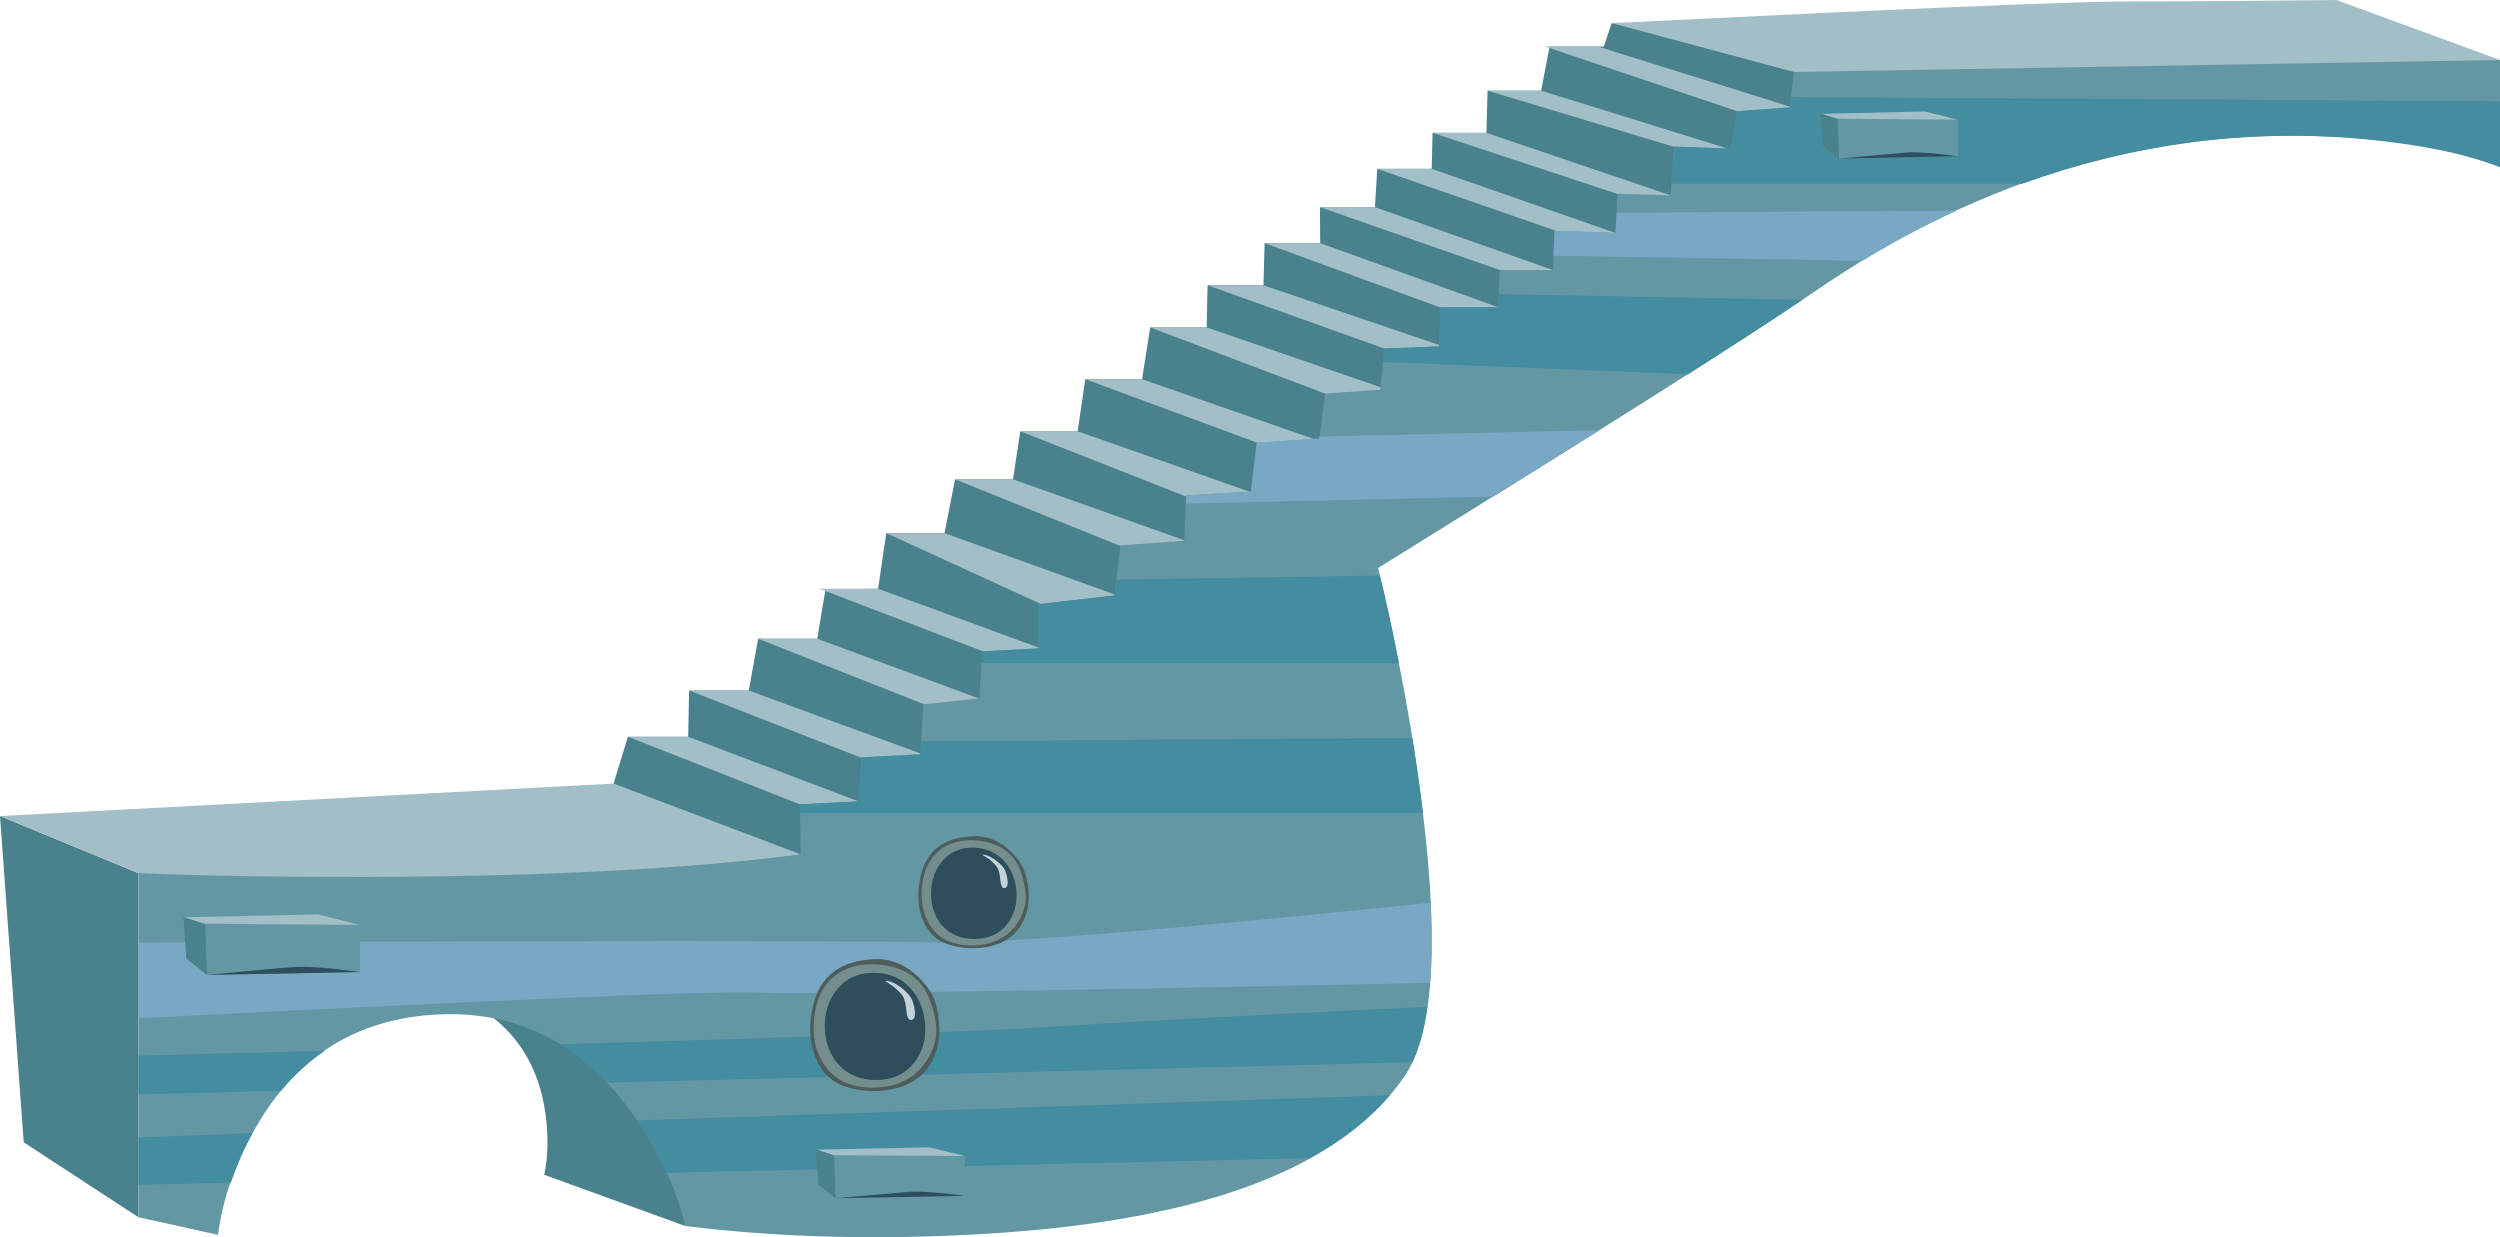 <?xml version="1.0" encoding="iso-8859-1"?>
<!-- Generator: Adobe Illustrator 15.1.0, SVG Export Plug-In . SVG Version: 6.00 Build 0)  -->
<!DOCTYPE svg PUBLIC "-//W3C//DTD SVG 1.1//EN" "http://www.w3.org/Graphics/SVG/1.1/DTD/svg11.dtd">
<svg version="1.1" id="stairs_x5F_blue_x5F_04.ai" xmlns="http://www.w3.org/2000/svg" xmlns:xlink="http://www.w3.org/1999/xlink"
	 x="0px" y="0px" width="427.2px" height="211.4px" viewBox="0 0 427.2 211.4" style="enable-background:new 0 0 427.2 211.4;"
	 xml:space="preserve">
<g>
	<path style="fill-rule:evenodd;clip-rule:evenodd;fill:#A2BEC6;" d="M399.25,0l27.95,10.25L318.6,20.35L275.4,3.95L313.8,2.1
		c26.834-1.233,43.334-1.85,49.5-1.85C373.2,0.25,385.184,0.167,399.25,0z"/>
	<path style="fill-rule:evenodd;clip-rule:evenodd;fill:#49828D;" d="M306.55,12.3l11.4,11.75l-83.101,62.3
		c-16.199,12.333-32.45,24.683-48.75,37.05c-32.6,24.666-49.184,37-49.75,37c-0.9,0-11.4-8.834-31.5-26.5l2.45-8h10.3l0.15-7.9h10.2
		l1.6-8.85h10.1l1.4-8.4l9-0.15l1.4-9.5h9.95l1.8-9.2h9.9l1.25-8.2h9.8l1.3-8.9h9.7l1.4-8.85h9.65l0.15-7.2h9.55l0.199-7.2h9.5
		l-0.05-6.15h9.4l0.399-6.55h9.301l0.149-6.15h9.2l0.2-7.2h9.149l1.45-7.55H264l0.8-0.05v0.05h9.25l1.351-4L306.55,12.3z"/>
	<polygon style="fill-rule:evenodd;clip-rule:evenodd;fill:#A2BEC6;" points="146.75,136.95 136.7,137.45 107.3,125.9 117.6,125.9 	
		"/>
	<polygon style="fill-rule:evenodd;clip-rule:evenodd;fill:#A2BEC6;" points="158.65,129.25 147.35,129.55 117.75,118 127.95,118 	
		"/>
	<polygon style="fill-rule:evenodd;clip-rule:evenodd;fill:#A2BEC6;" points="158.8,120.7 129.55,109.15 139.65,109.15 169.3,120.1 
			"/>
	<polygon style="fill-rule:evenodd;clip-rule:evenodd;fill:#A2BEC6;" points="179.9,111.55 170.05,112.1 140,100.6 150.05,100.6 	
		"/>
	<polygon style="fill-rule:evenodd;clip-rule:evenodd;fill:#A2BEC6;" points="191.5,101.95 179.05,103.75 151.45,91.1 161.4,91.1 	
		"/>
	<polygon style="fill-rule:evenodd;clip-rule:evenodd;fill:#A2BEC6;" points="193.3,94.05 163.2,81.9 173.1,81.9 203.45,92.7 	"/>
	<polygon style="fill-rule:evenodd;clip-rule:evenodd;fill:#A2BEC6;" points="174.35,73.7 184.15,73.7 214.75,84.45 204.35,85.5 	
		"/>
	<polygon style="fill-rule:evenodd;clip-rule:evenodd;fill:#A2BEC6;" points="185.45,64.8 195.15,64.8 226.05,75.55 216.6,76.3 	"/>
	<polygon style="fill-rule:evenodd;clip-rule:evenodd;fill:#A2BEC6;" points="237.3,66.65 228.65,68.1 196.55,55.95 206.2,55.95 	
		"/>
	<polygon style="fill-rule:evenodd;clip-rule:evenodd;fill:#A2BEC6;" points="206.35,48.75 215.9,48.75 247.25,59.4 237.8,60 	"/>
	<polygon style="fill-rule:evenodd;clip-rule:evenodd;fill:#A2BEC6;" points="257.95,53.2 247.9,53.2 216.1,41.55 225.6,41.55 	"/>
	<polygon style="fill-rule:evenodd;clip-rule:evenodd;fill:#A2BEC6;" points="268.2,47.15 257.45,46.55 225.55,35.4 234.95,35.4 	
		"/>
	<polygon style="fill-rule:evenodd;clip-rule:evenodd;fill:#A2BEC6;" points="277.9,40.45 267.5,40 235.35,28.85 244.65,28.85 	"/>
	<polygon style="fill-rule:evenodd;clip-rule:evenodd;fill:#A2BEC6;" points="277.75,33.6 244.8,22.7 254,22.7 287.6,34.1 	"/>
	<polygon style="fill-rule:evenodd;clip-rule:evenodd;fill:#A2BEC6;" points="297.35,26.05 288.1,25.7 254.2,15.5 263.35,15.5 	"/>
	<polygon style="fill-rule:evenodd;clip-rule:evenodd;fill:#A2BEC6;" points="307.4,18.7 296.85,19 264,7.95 273.05,7.95 	"/>
	<path style="fill-rule:evenodd;clip-rule:evenodd;fill:#49828D;" d="M108,183.2c11.333,13,14.367,21.767,9.1,26.3L93,200.75
		c0.667-3.1,0.733-6.6,0.2-10.5c-1.1-7.8-4.684-13.684-10.75-17.65c-6.067-3.966-6.717-6.416-1.95-7.35
		c2.367-0.467,5.35-0.533,8.95-0.2l6.1,5.4C100.317,174.884,104.467,179.134,108,183.2z"/>
	<polygon style="fill-rule:evenodd;clip-rule:evenodd;fill:#49828D;" points="23.65,149.2 23.65,208 4.05,195.2 0,139.45 	"/>
	<path style="fill-rule:evenodd;clip-rule:evenodd;fill:#A2BEC6;" d="M44.2,151.55c-13.967-1.1-20.817-1.883-20.55-2.35L0,139.45
		l104.85-5.55l32,12.1c-30.267,4.333-50.417,6.667-60.45,7C69.533,153.233,58.8,152.75,44.2,151.55z"/>
	<path style="fill-rule:evenodd;clip-rule:evenodd;fill:#6397A3;" d="M427.2,10.25v18.3c-9.167-3.533-20.9-5.316-35.2-5.35
		c-28.6-0.034-55.75,8.733-81.45,26.3c-8.066,5.533-23,15.117-44.8,28.75l-30.25,18.8l2.45,11c1.899,8.934,3.399,17.434,4.5,25.5
		c3.6,25.867,2.8,42.634-2.4,50.3c-10.7,15.7-34.4,24.684-71.1,26.95c-18.333,1.134-35.617,0.7-51.85-1.3
		c-1.5-6.267-4.383-12.483-8.65-18.65c-8.534-12.3-19.717-18.133-33.55-17.5c-13.8,0.634-24.217,7.101-31.25,19.4
		c-3.5,6.134-5.633,12.217-6.4,18.25l-13.6-3v-58.8c11.1,0.467,24.133,0.684,39.1,0.649c29.933-0.066,54.633-1.35,74.1-3.85
		c-0.033,0.033-0.083-2.816-0.15-8.55l10.05-0.5l0.5-7.55l10.05-0.5l0.5-8.551l9.55-1l0.5-8.05l9.55-0.5v-7.55l13.05-1.5l1-8.55
		l10.9-0.8l0.35-7.75L213.75,84l1-8.35l10.7-0.7l1-7.7l9.399-0.65l0.7-7.05l9.351-0.35l0.35-6.7h9.7l0.35-6.35h9.05l0.301-6.7
		l10.399,0.35l0.351-6.7l9.05,0.3l0.649-8.35l9.7,0.35l1.05-6.4l9-0.65l0.7-6.05L427.2,10.25z"/>
	<g>
		<path style="fill-rule:evenodd;clip-rule:evenodd;fill:#78A8C3;" d="M244.45,154.25c0.267,5.1,0.233,9.667-0.101,13.7
			c-69.167,1.434-107.566,1.983-115.2,1.649c-4.833-0.199-21.933,0.384-51.3,1.75c-17.6,0.801-35.667,1.684-54.2,2.65v-12.95
			c19.767-0.1,41.767-0.166,66-0.2c39.533-0.066,62.917,0,70.15,0.2C169.867,161.316,198.083,159.05,244.45,154.25z"/>
		<path style="fill-rule:evenodd;clip-rule:evenodd;fill:#448CA0;" d="M23.65,187v-6.6l31.85-0.851c-2.7,1.834-5.2,4.117-7.5,6.851
			L23.65,187z"/>
		<path style="fill-rule:evenodd;clip-rule:evenodd;fill:#448CA0;" d="M243.9,172.05c-0.5,3.733-1.351,6.884-2.551,9.45L103.7,185
			c-2.434-2.566-5.117-4.75-8.05-6.55c43.567-1.267,70.483-2.2,80.75-2.8C192.367,174.616,214.866,173.417,243.9,172.05z"/>
		<path style="fill-rule:evenodd;clip-rule:evenodd;fill:#448CA0;" d="M237.5,187.15c-3.467,4.033-8.033,7.616-13.7,10.75l-110,2.5
			c-1.333-3.067-2.983-6.051-4.95-8.95L237.5,187.15z"/>
		<path style="fill-rule:evenodd;clip-rule:evenodd;fill:#448CA0;" d="M23.65,194.35l19.5-0.699c-1.367,2.433-2.6,5.25-3.7,8.449
			l-15.8,0.351V194.35z"/>
		<path style="fill-rule:evenodd;clip-rule:evenodd;fill:#448CA0;" d="M241.35,126.1c0.801,5.034,1.4,9.317,1.801,12.851H136.7v-1.5
			l10.05-0.5l0.5-7.55l10.05-0.5l0.15-2.25L241.35,126.1z"/>
		<path style="fill-rule:evenodd;clip-rule:evenodd;fill:#448CA0;" d="M167.7,113.3l0.15-2l9.55-0.5v-7.55l13.05-1.5l0.35-2.7
			l45-0.7c0.934,3.6,2.017,8.583,3.25,14.95H167.7z"/>
		<polygon style="fill-rule:evenodd;clip-rule:evenodd;fill:#78A8C3;" points="273.35,73.5 255.2,84.85 202.65,86.05 202.7,84.65 
			213.75,84 214.75,75.65 225.45,74.95 225.5,74.6 		"/>
		<path style="fill-rule:evenodd;clip-rule:evenodd;fill:#448CA0;" d="M245.9,59.2l0.35-6.7h9.7l0.149-2.25l51.851,1
			c-4.9,3.3-11.4,7.533-19.5,12.7l-52.15-2.1l0.25-2.3L245.9,59.2z"/>
		<path style="fill-rule:evenodd;clip-rule:evenodd;fill:#448CA0;" d="M427.2,17.3v11.25c-5.934-2.3-13.783-3.9-23.55-4.8
			c-19.534-1.8-38.9,0.75-58.101,7.65H285.6l0.5-6.35l9.7,0.35l1.05-6.4l9-0.65l0.2-1.75L427.2,17.3z"/>
		<path style="fill-rule:evenodd;clip-rule:evenodd;fill:#78A8C3;" d="M265.45,43.7l0.2-4.25l10.399,0.35l0.2-3.45l58.1-0.35
			c-5.433,2.467-10.8,5.317-16.1,8.55L265.45,43.7z"/>
	</g>
	<g>
		<polygon style="fill-rule:evenodd;clip-rule:evenodd;fill:#6397A3;" points="35.05,157.7 61.5,158.05 61.5,166.1 35.4,166.6 		"/>
		<polygon style="fill-rule:evenodd;clip-rule:evenodd;fill:#A2BEC6;" points="35.05,157.85 31.35,156.75 54.3,156.25 61.5,158.05 
					"/>
		<polygon style="fill-rule:evenodd;clip-rule:evenodd;fill:#49828D;" points="31.35,156.7 35.05,157.95 35.4,166.6 31.85,163.8 		
			"/>
		<path style="fill-rule:evenodd;clip-rule:evenodd;fill:#2E4D5D;" d="M41.65,166c4.467-0.434,7.4-0.684,8.8-0.75
			c2.233-0.134,5.917,0.15,11.05,0.85l-26.1,0.5L41.65,166z"/>
	</g>
	<g>
		<polygon style="fill-rule:evenodd;clip-rule:evenodd;fill:#6397A3;" points="164.85,197.55 164.85,204.35 142.8,204.75 
			142.5,197.25 		"/>
		<polygon style="fill-rule:evenodd;clip-rule:evenodd;fill:#A2BEC6;" points="142.5,197.4 139.4,196.45 158.8,196.05 
			164.85,197.55 		"/>
		<polygon style="fill-rule:evenodd;clip-rule:evenodd;fill:#49828D;" points="139.4,196.4 142.5,197.45 142.8,204.75 
			139.85,202.45 		"/>
		<path style="fill-rule:evenodd;clip-rule:evenodd;fill:#2E4D5D;" d="M142.8,204.75l12.75-1.1c1.867-0.101,4.967,0.133,9.3,0.699
			L142.8,204.75z"/>
	</g>
	<g>
		<polygon style="fill-rule:evenodd;clip-rule:evenodd;fill:#6397A3;" points="334.55,26.7 314.25,27.1 314,20.2 334.55,20.45 		"/>
		<polygon style="fill-rule:evenodd;clip-rule:evenodd;fill:#A2BEC6;" points="328.95,19.05 334.55,20.45 314,20.3 311.1,19.45 		
			"/>
		<polygon style="fill-rule:evenodd;clip-rule:evenodd;fill:#49828D;" points="311.1,19.4 314,20.35 314.25,27.1 311.5,24.95 		"/>
		<path style="fill-rule:evenodd;clip-rule:evenodd;fill:#2E4D5D;" d="M325.95,26.05c1.733-0.1,4.6,0.117,8.6,0.65l-20.3,0.4
			L325.95,26.05z"/>
	</g>
	<g>
		<path style="fill-rule:evenodd;clip-rule:evenodd;fill:#4D5D5C;" d="M166.35,142.9c2.9-0.134,5.45,1.216,7.65,4.05
			c0.967,1.267,1.55,2.967,1.75,5.1c0.2,2.434-0.267,4.517-1.4,6.25c-1.133,1.767-2.917,2.917-5.35,3.45
			c-2.2,0.467-4.45,0.366-6.75-0.3c-2.1-0.601-3.617-2.017-4.55-4.25c-0.9-2.267-1.017-4.8-0.35-7.601
			C158.383,145.3,161.383,143.066,166.35,142.9z"/>
		<path style="fill-rule:evenodd;clip-rule:evenodd;fill:#738E8D;" d="M166.55,143.6c3.034,0.2,5.267,1.25,6.7,3.15
			c0.967,1.267,1.617,3.05,1.95,5.35c0.333,2.101-0.2,4.101-1.6,6c-1.7,2.267-4.184,3.417-7.45,3.45
			c-3.333,0.033-5.733-1.1-7.2-3.399c-1.267-1.967-1.717-4.351-1.35-7.15c0.333-2.467,1.3-4.35,2.9-5.65
			C162.1,144.05,164.117,143.467,166.55,143.6z"/>
		<path style="fill-rule:evenodd;clip-rule:evenodd;fill:#2E4D5D;" d="M165.8,144.85c2.333-0.1,4.25,0.65,5.75,2.25
			c1.3,1.434,2.017,3.217,2.15,5.351c0.1,2.133-0.434,3.95-1.6,5.45c-1.3,1.666-3.133,2.517-5.5,2.55
			c-2.333,0.033-4.2-0.733-5.6-2.3c-1.233-1.434-1.867-3.2-1.9-5.301c-0.033-2.066,0.517-3.85,1.65-5.35
			C161.983,145.833,163.667,144.95,165.8,144.85z"/>
		<path style="fill-rule:evenodd;clip-rule:evenodd;fill:#C3D3D8;" d="M167.8,146.05c0.7-0.033,1.5,0.3,2.4,1
			c0.9,0.667,1.45,1.316,1.65,1.95c0.233,0.7,0.35,1.316,0.35,1.85c-0.034,0.634-0.25,0.934-0.65,0.9c-0.3,0-0.5-0.417-0.6-1.25
			c-0.1-1.066-0.267-1.8-0.5-2.2c-0.333-0.533-0.867-1.066-1.6-1.6L167.8,146.05z"/>
	</g>
	<g>
		<path style="fill-rule:evenodd;clip-rule:evenodd;fill:#4D5D5C;" d="M149.5,163.9c3.367-0.134,6.35,1.449,8.95,4.75
			c1.133,1.466,1.8,3.466,2,6c0.267,2.866-0.267,5.316-1.6,7.35c-1.333,2.1-3.434,3.467-6.3,4.1c-2.533,0.567-5.15,0.45-7.85-0.35
			c-2.467-0.733-4.25-2.417-5.35-5.05c-1.067-2.634-1.2-5.601-0.4-8.9C140.117,166.767,143.633,164.134,149.5,163.9z"/>
		<path style="fill-rule:evenodd;clip-rule:evenodd;fill:#738E8D;" d="M149.7,164.8c3.533,0.2,6.15,1.4,7.85,3.601
			c1.133,1.5,1.917,3.6,2.35,6.3c0.367,2.467-0.267,4.816-1.9,7.05c-2,2.7-4.917,4.066-8.75,4.1c-3.933,0.034-6.767-1.316-8.5-4.05
			c-1.5-2.267-2.017-5.066-1.55-8.399c0.367-2.867,1.5-5.067,3.4-6.601C144.467,165.3,146.833,164.634,149.7,164.8z"/>
		<path style="fill-rule:evenodd;clip-rule:evenodd;fill:#2E4D5D;" d="M148.8,166.25c2.767-0.134,5.017,0.733,6.75,2.6
			c1.534,1.7,2.383,3.801,2.55,6.301c0.133,2.5-0.483,4.633-1.85,6.399c-1.533,1.967-3.683,2.967-6.45,3
			c-2.767,0.033-4.966-0.883-6.6-2.75c-1.434-1.633-2.184-3.684-2.25-6.149c-0.067-2.467,0.566-4.584,1.9-6.351
			C144.317,167.366,146.3,166.35,148.8,166.25z"/>
		<path style="fill-rule:evenodd;clip-rule:evenodd;fill:#C3D3D8;" d="M151.2,167.6c0.8-0.033,1.75,0.367,2.85,1.2
			c1,0.8,1.633,1.566,1.9,2.3c0.267,0.834,0.4,1.551,0.4,2.15c-0.033,0.733-0.283,1.083-0.75,1.05c-0.367-0.033-0.6-0.533-0.7-1.5
			c-0.133-1.267-0.333-2.116-0.6-2.55c-0.4-0.6-1.033-1.217-1.9-1.85L151.2,167.6z"/>
	</g>
</g>
</svg>
